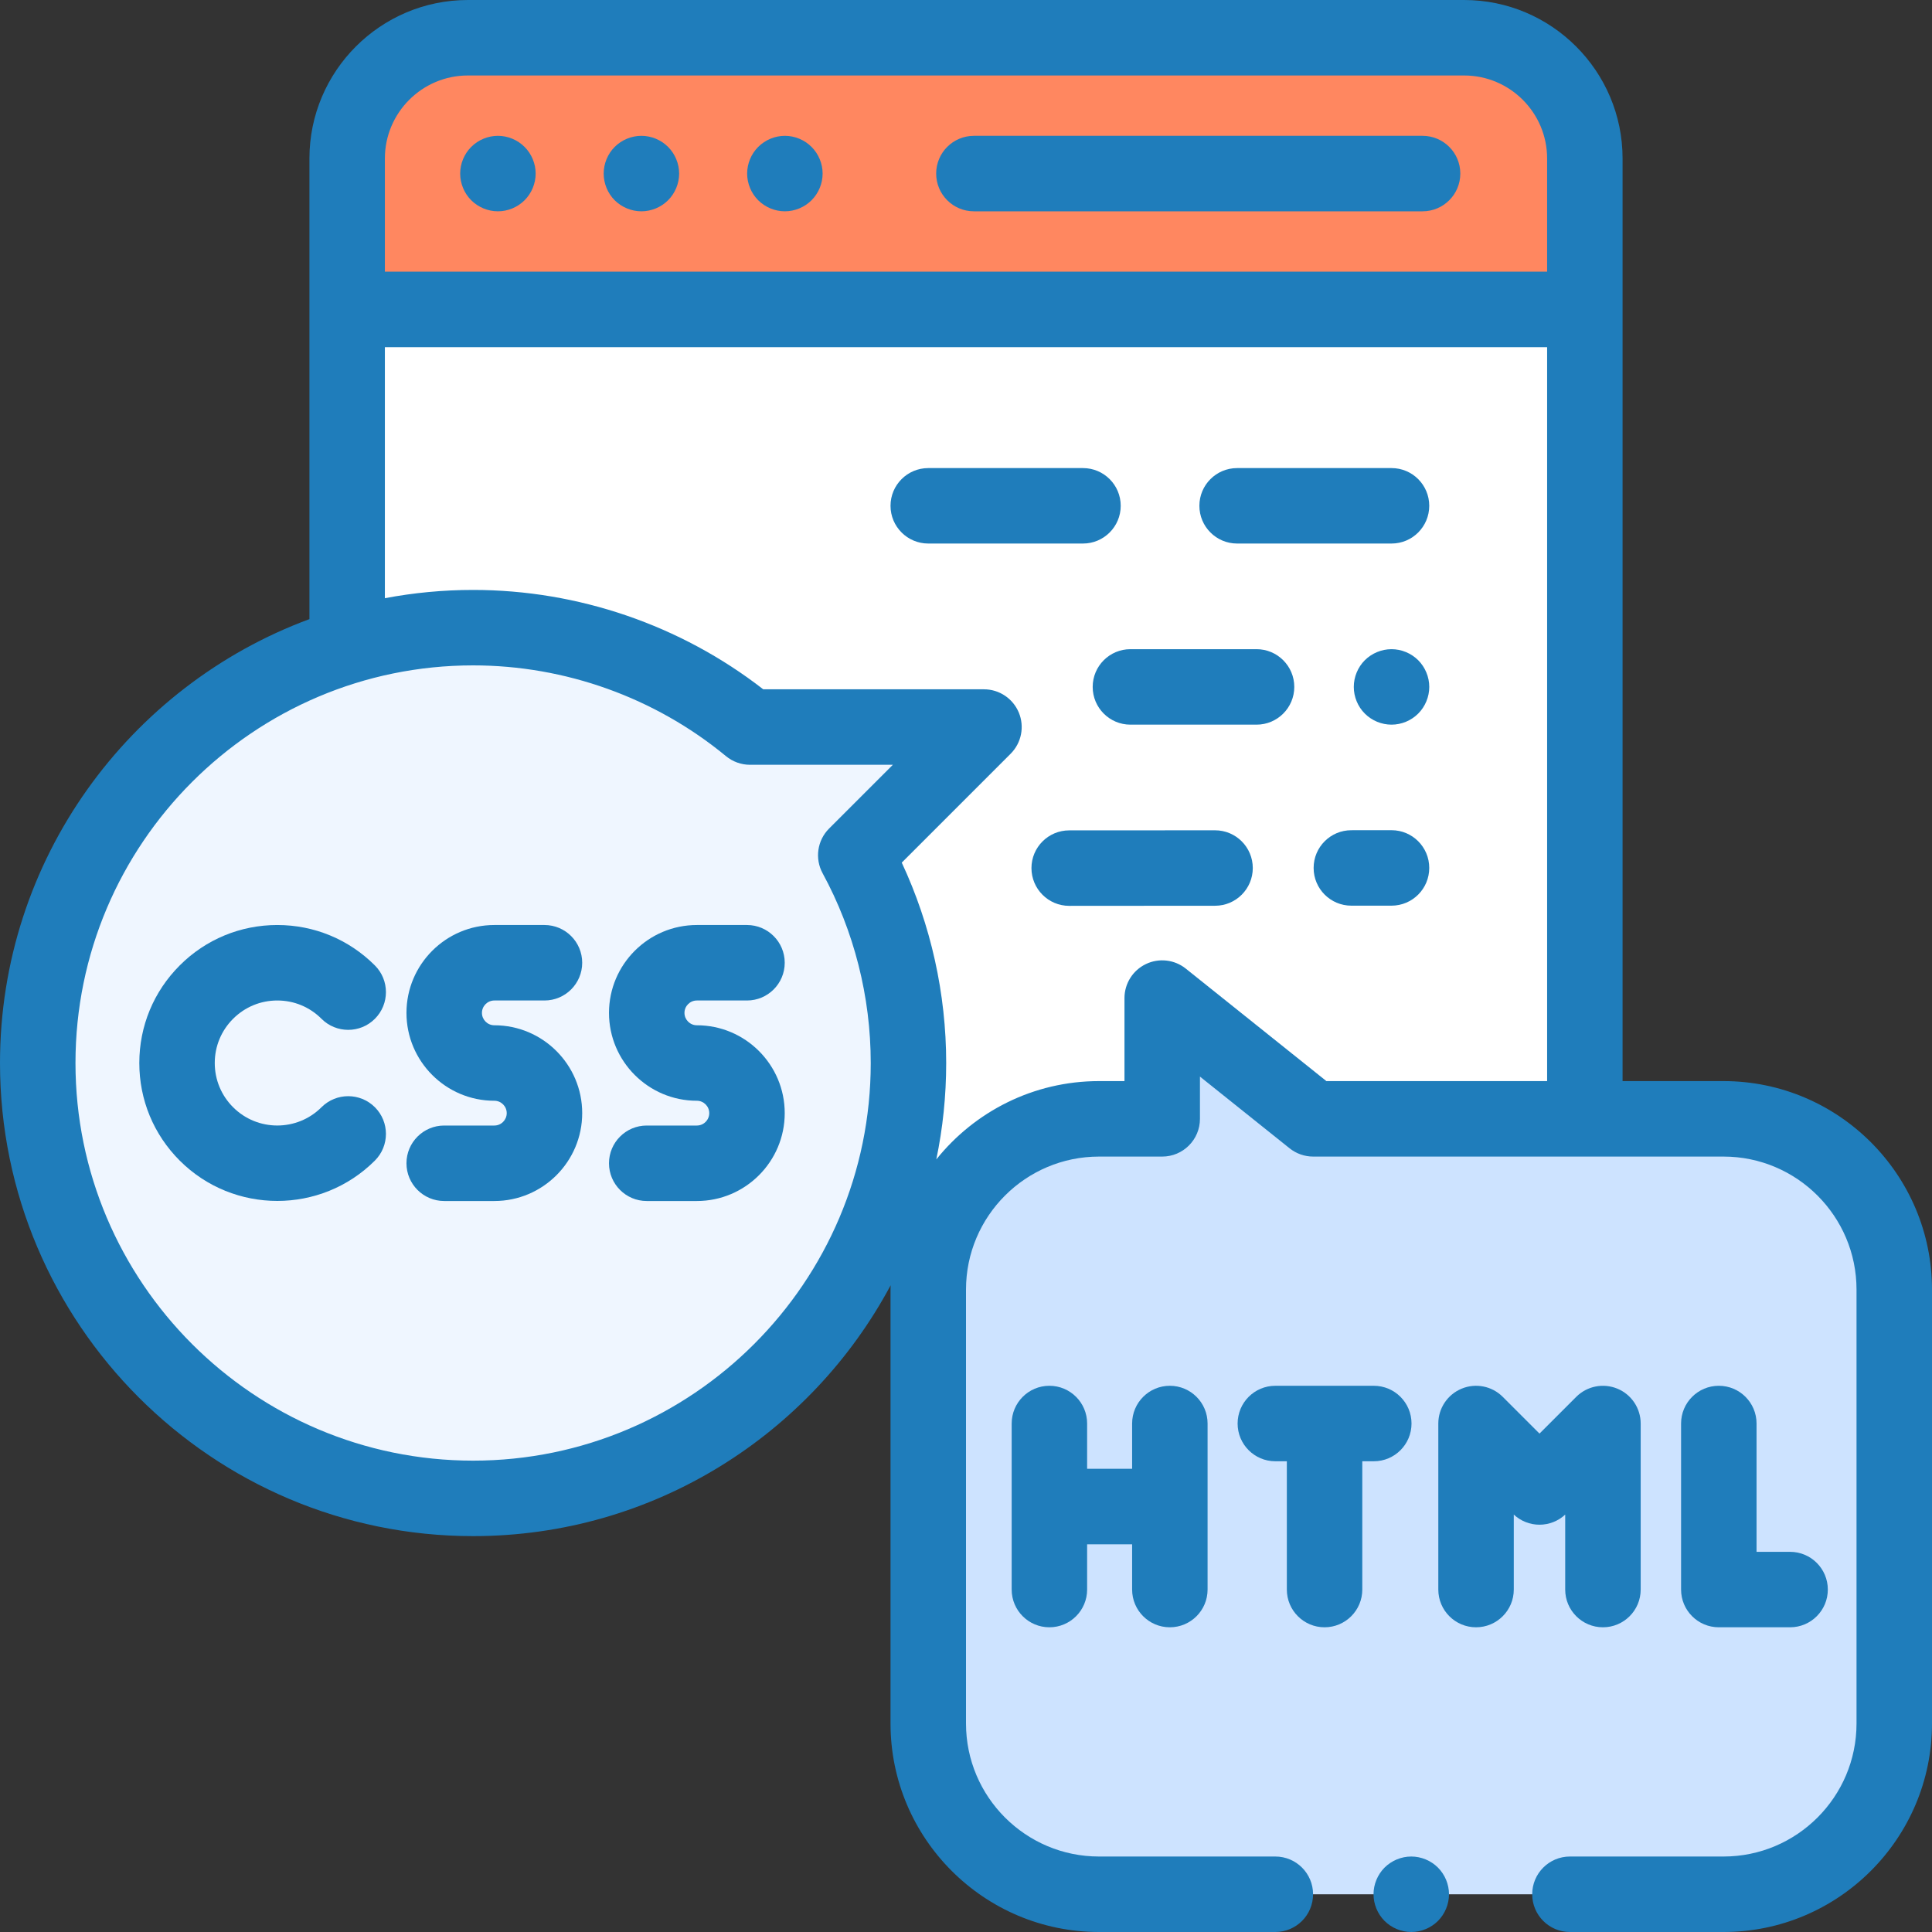 <svg width="75" height="75" viewBox="0 0 75 75" fill="none" xmlns="http://www.w3.org/2000/svg">
<rect x="0" y="0" width="75" height="75" fill="#333333" stroke="none"/>
<g clip-path="url(#clip0_167_234)">
<path d="M61.523 43.359C61.523 45.948 59.425 48.047 56.836 48.047H18.164C15.575 48.047 13.477 45.948 13.477 43.359V6.152C13.477 3.564 15.575 1.465 18.164 1.465H56.836C59.425 1.465 61.523 3.564 61.523 6.152V43.359Z" fill="white"/>
<path d="M18.204 1.465H56.836C59.425 1.465 61.523 3.564 61.523 6.152V12.012H13.517V6.152C13.517 3.564 15.615 1.465 18.204 1.465Z" fill="#FF8760"/>
<path d="M66.907 43.433H50.977L45.117 38.745V43.433H42.664C39.003 43.433 36.035 46.4 36.035 50.061V66.907C36.035 70.567 39.003 73.535 42.664 73.535H66.907C70.567 73.535 73.535 70.567 73.535 66.907V50.061C73.535 46.4 70.567 43.433 66.907 43.433Z" fill="#CDE3FF"/>
<path d="M38.198 28.224H29.115C26.194 25.813 22.449 24.365 18.366 24.365C9.032 24.365 1.465 31.932 1.465 41.266C1.465 50.6 9.032 58.167 18.366 58.167C27.7 58.167 35.267 50.6 35.267 41.266C35.267 38.345 34.526 35.597 33.221 33.2L38.198 28.224Z" fill="#EFF6FF"/>
<path d="M37.807 8.203H55.224C56.033 8.203 56.689 7.547 56.689 6.738C56.689 5.929 56.033 5.273 55.224 5.273H37.807C36.998 5.273 36.342 5.929 36.342 6.738C36.342 7.547 36.998 8.203 37.807 8.203Z" fill="#1F7DBB"/>
<path d="M24.899 8.203C25.285 8.203 25.663 8.046 25.935 7.774C26.207 7.501 26.364 7.124 26.364 6.738C26.364 6.353 26.207 5.975 25.935 5.703C25.663 5.43 25.285 5.273 24.899 5.273C24.513 5.273 24.135 5.43 23.862 5.703C23.59 5.975 23.435 6.353 23.435 6.738C23.435 7.124 23.59 7.501 23.862 7.774C24.136 8.046 24.513 8.203 24.899 8.203Z" fill="#1F7DBB"/>
<path d="M19.329 8.203C19.714 8.203 20.092 8.046 20.364 7.774C20.637 7.501 20.794 7.124 20.794 6.738C20.794 6.353 20.637 5.975 20.364 5.703C20.092 5.43 19.714 5.273 19.329 5.273C18.943 5.273 18.565 5.43 18.293 5.703C18.02 5.975 17.864 6.353 17.864 6.738C17.864 7.124 18.02 7.501 18.293 7.774C18.565 8.046 18.943 8.203 19.329 8.203Z" fill="#1F7DBB"/>
<path d="M30.469 8.203C30.854 8.203 31.232 8.046 31.504 7.774C31.777 7.501 31.934 7.124 31.934 6.738C31.934 6.353 31.777 5.975 31.504 5.703C31.232 5.43 30.854 5.273 30.469 5.273C30.084 5.273 29.706 5.43 29.433 5.703C29.161 5.975 29.004 6.353 29.004 6.738C29.004 7.124 29.161 7.501 29.433 7.774C29.706 8.046 30.084 8.203 30.469 8.203Z" fill="#1F7DBB"/>
<path d="M43.506 19.635C43.506 18.826 42.85 18.171 42.041 18.171H36.035C35.226 18.171 34.57 18.826 34.57 19.635C34.57 20.444 35.226 21.1 36.035 21.1H42.041C42.85 21.1 43.506 20.444 43.506 19.635Z" fill="#1F7DBB"/>
<path d="M48.025 21.1H54.019C54.828 21.1 55.483 20.444 55.483 19.635C55.483 18.826 54.828 18.171 54.019 18.171H48.025C47.216 18.171 46.56 18.826 46.56 19.635C46.56 20.444 47.216 21.1 48.025 21.1Z" fill="#1F7DBB"/>
<path d="M54.019 32.228H54.018L52.459 32.229C51.65 32.229 50.994 32.885 50.995 33.694C50.995 34.503 51.651 35.158 52.459 35.158C52.459 35.158 52.46 35.158 52.46 35.158L54.019 35.158C54.828 35.157 55.484 34.502 55.483 33.692C55.483 32.883 54.827 32.228 54.019 32.228Z" fill="#1F7DBB"/>
<path d="M47.168 32.232C47.168 32.232 47.167 32.232 47.167 32.232L41.506 32.235C40.697 32.235 40.041 32.891 40.041 33.7C40.042 34.509 40.698 35.165 41.506 35.165C41.506 35.165 41.507 35.165 41.507 35.165L47.169 35.161C47.978 35.161 48.633 34.505 48.633 33.696C48.632 32.887 47.977 32.232 47.168 32.232Z" fill="#1F7DBB"/>
<path d="M48.779 25.201H43.883C43.074 25.201 42.418 25.857 42.418 26.666C42.418 27.475 43.074 28.131 43.883 28.131H48.779C49.588 28.131 50.244 27.475 50.244 26.666C50.244 25.857 49.588 25.201 48.779 25.201Z" fill="#1F7DBB"/>
<path d="M54.019 25.201C53.632 25.201 53.256 25.358 52.982 25.63C52.709 25.903 52.554 26.281 52.554 26.666C52.554 27.051 52.709 27.429 52.982 27.701C53.256 27.975 53.632 28.131 54.019 28.131C54.404 28.131 54.781 27.975 55.055 27.701C55.327 27.429 55.484 27.051 55.484 26.666C55.484 26.281 55.327 25.903 55.055 25.63C54.781 25.358 54.404 25.201 54.019 25.201Z" fill="#1F7DBB"/>
<path d="M54.785 72.07C54.4 72.07 54.022 72.227 53.749 72.499C53.477 72.772 53.32 73.15 53.32 73.535C53.32 73.92 53.477 74.298 53.749 74.571C54.022 74.843 54.4 75 54.785 75C55.17 75 55.548 74.843 55.821 74.571C56.093 74.298 56.25 73.92 56.25 73.535C56.25 73.15 56.093 72.772 55.821 72.499C55.548 72.227 55.17 72.07 54.785 72.07Z" fill="#1F7DBB"/>
<path d="M66.907 41.968H62.988V6.152C62.988 2.76 60.228 0 56.836 0H18.164C14.772 0 12.012 2.76 12.012 6.152V24.034C5.007 26.625 0 33.372 0 41.266C0 51.393 8.239 59.632 18.366 59.632C25.376 59.632 31.48 55.683 34.575 49.894C34.573 49.95 34.57 50.005 34.57 50.061V66.907C34.57 71.369 38.201 75 42.664 75H49.508C50.317 75 50.973 74.344 50.973 73.535C50.973 72.726 50.317 72.07 49.508 72.07H42.664C39.816 72.07 37.5 69.754 37.5 66.907V50.061C37.5 47.214 39.816 44.898 42.664 44.898H45.117C45.926 44.898 46.582 44.242 46.582 43.433V41.793L50.062 44.577C50.321 44.784 50.644 44.898 50.977 44.898H66.907C69.754 44.898 72.07 47.214 72.07 50.061V66.907C72.07 69.754 69.754 72.07 66.907 72.07H60.945C60.136 72.07 59.48 72.726 59.48 73.535C59.48 74.344 60.136 75 60.945 75H66.907C71.369 75 75 71.369 75 66.907V50.061C75 45.598 71.369 41.968 66.907 41.968ZM18.164 2.93H56.836C58.613 2.93 60.059 4.375 60.059 6.152V10.547H14.941V6.152C14.941 4.375 16.387 2.93 18.164 2.93ZM18.366 56.702C9.854 56.702 2.93 49.777 2.93 41.266C2.93 32.755 9.854 25.83 18.366 25.83C21.943 25.83 25.429 27.081 28.183 29.354C28.445 29.57 28.775 29.689 29.115 29.689H34.661L32.185 32.164C31.726 32.623 31.624 33.33 31.934 33.9C33.156 36.145 33.802 38.693 33.802 41.266C33.802 49.777 26.877 56.702 18.366 56.702ZM46.032 37.601C45.593 37.25 44.99 37.181 44.483 37.425C43.975 37.669 43.652 38.182 43.652 38.745V41.968H42.664C40.111 41.968 37.832 43.157 36.347 45.009C36.599 43.8 36.731 42.548 36.731 41.266C36.731 38.576 36.137 35.908 35.006 33.487L39.233 29.26C39.652 28.841 39.778 28.211 39.551 27.663C39.324 27.116 38.79 26.759 38.198 26.759H29.629C26.421 24.267 22.442 22.901 18.366 22.901C17.195 22.901 16.051 23.012 14.941 23.222V13.477H60.059V41.968H51.49L46.032 37.601Z" fill="#1F7DBB"/>
<path d="M45.413 63.171C46.222 63.171 46.878 62.515 46.878 61.706V55.261C46.878 54.452 46.222 53.796 45.413 53.796C44.604 53.796 43.949 54.452 43.949 55.261V57.019H42.202V55.261C42.202 54.452 41.546 53.796 40.737 53.796C39.928 53.796 39.273 54.452 39.273 55.261V61.706C39.273 62.515 39.928 63.171 40.737 63.171C41.546 63.171 42.202 62.515 42.202 61.706V59.949H43.949V61.706C43.949 62.515 44.604 63.171 45.413 63.171Z" fill="#1F7DBB"/>
<path d="M66.724 53.796C65.915 53.796 65.259 54.452 65.259 55.261V61.706C65.259 62.515 65.915 63.171 66.724 63.171H69.491C70.3 63.171 70.956 62.515 70.956 61.706C70.956 60.898 70.3 60.242 69.491 60.242H68.189V55.261C68.189 54.452 67.533 53.796 66.724 53.796Z" fill="#1F7DBB"/>
<path d="M53.331 56.726C54.14 56.726 54.795 56.07 54.795 55.261C54.795 54.452 54.14 53.796 53.331 53.796H49.508C48.699 53.796 48.044 54.452 48.044 55.261C48.044 56.07 48.699 56.726 49.508 56.726H49.955V61.706C49.955 62.515 50.61 63.171 51.419 63.171C52.228 63.171 52.884 62.515 52.884 61.706V56.726H53.331Z" fill="#1F7DBB"/>
<path d="M60.761 58.796V61.706C60.761 62.515 61.417 63.171 62.226 63.171C63.035 63.171 63.691 62.515 63.691 61.706V55.261C63.691 54.669 63.334 54.135 62.787 53.908C62.239 53.682 61.609 53.806 61.19 54.225L59.763 55.652L58.336 54.225C57.917 53.806 57.287 53.681 56.74 53.908C56.192 54.135 55.835 54.669 55.835 55.261V61.706C55.835 62.515 56.491 63.171 57.3 63.171C58.109 63.171 58.765 62.515 58.765 61.706V58.796C59.036 59.048 59.392 59.189 59.763 59.189C60.134 59.189 60.491 59.048 60.761 58.796Z" fill="#1F7DBB"/>
<path d="M10.765 38.839C11.413 38.839 12.023 39.091 12.481 39.55C13.053 40.122 13.981 40.122 14.553 39.55C15.125 38.978 15.125 38.05 14.553 37.478C13.541 36.466 12.195 35.909 10.765 35.909C9.334 35.909 7.988 36.466 6.977 37.478C5.965 38.49 5.408 39.835 5.408 41.266C5.408 42.697 5.965 44.042 6.977 45.054C8.021 46.098 9.393 46.62 10.765 46.62C12.136 46.62 13.508 46.098 14.553 45.054C15.125 44.482 15.125 43.554 14.553 42.982C13.981 42.411 13.053 42.411 12.481 42.982C11.534 43.929 9.995 43.929 9.048 42.982C8.59 42.524 8.337 41.914 8.337 41.266C8.337 40.617 8.59 40.008 9.048 39.55C9.507 39.091 10.116 38.839 10.765 38.839Z" fill="#1F7DBB"/>
<path d="M19.19 38.839H21.136C21.945 38.839 22.601 38.183 22.601 37.374C22.601 36.565 21.945 35.909 21.136 35.909H19.19C17.309 35.909 15.779 37.439 15.779 39.32C15.779 41.201 17.309 42.731 19.19 42.731C19.456 42.731 19.671 42.947 19.671 43.212C19.671 43.477 19.456 43.693 19.19 43.693H17.244C16.435 43.693 15.779 44.349 15.779 45.158C15.779 45.967 16.435 46.623 17.244 46.623H19.19C21.071 46.623 22.601 45.093 22.601 43.212C22.601 41.331 21.071 39.801 19.19 39.801C18.925 39.801 18.709 39.585 18.709 39.32C18.709 39.055 18.925 38.839 19.19 38.839Z" fill="#1F7DBB"/>
<path d="M27.052 38.839H28.998C29.807 38.839 30.463 38.183 30.463 37.374C30.463 36.565 29.807 35.909 28.998 35.909H27.052C25.171 35.909 23.641 37.439 23.641 39.32C23.641 41.201 25.171 42.731 27.052 42.731C27.317 42.731 27.533 42.947 27.533 43.212C27.533 43.477 27.317 43.693 27.052 43.693H25.106C24.297 43.693 23.641 44.349 23.641 45.158C23.641 45.967 24.297 46.623 25.106 46.623H27.052C28.933 46.623 30.463 45.093 30.463 43.212C30.463 41.331 28.933 39.801 27.052 39.801C26.787 39.801 26.571 39.585 26.571 39.32C26.571 39.055 26.787 38.839 27.052 38.839Z" fill="#1F7DBB"/>
</g>
<defs>
<clipPath id="clip0_167_234">
<rect width="75" height="75" fill="white"/>
</clipPath>
</defs>
</svg>
